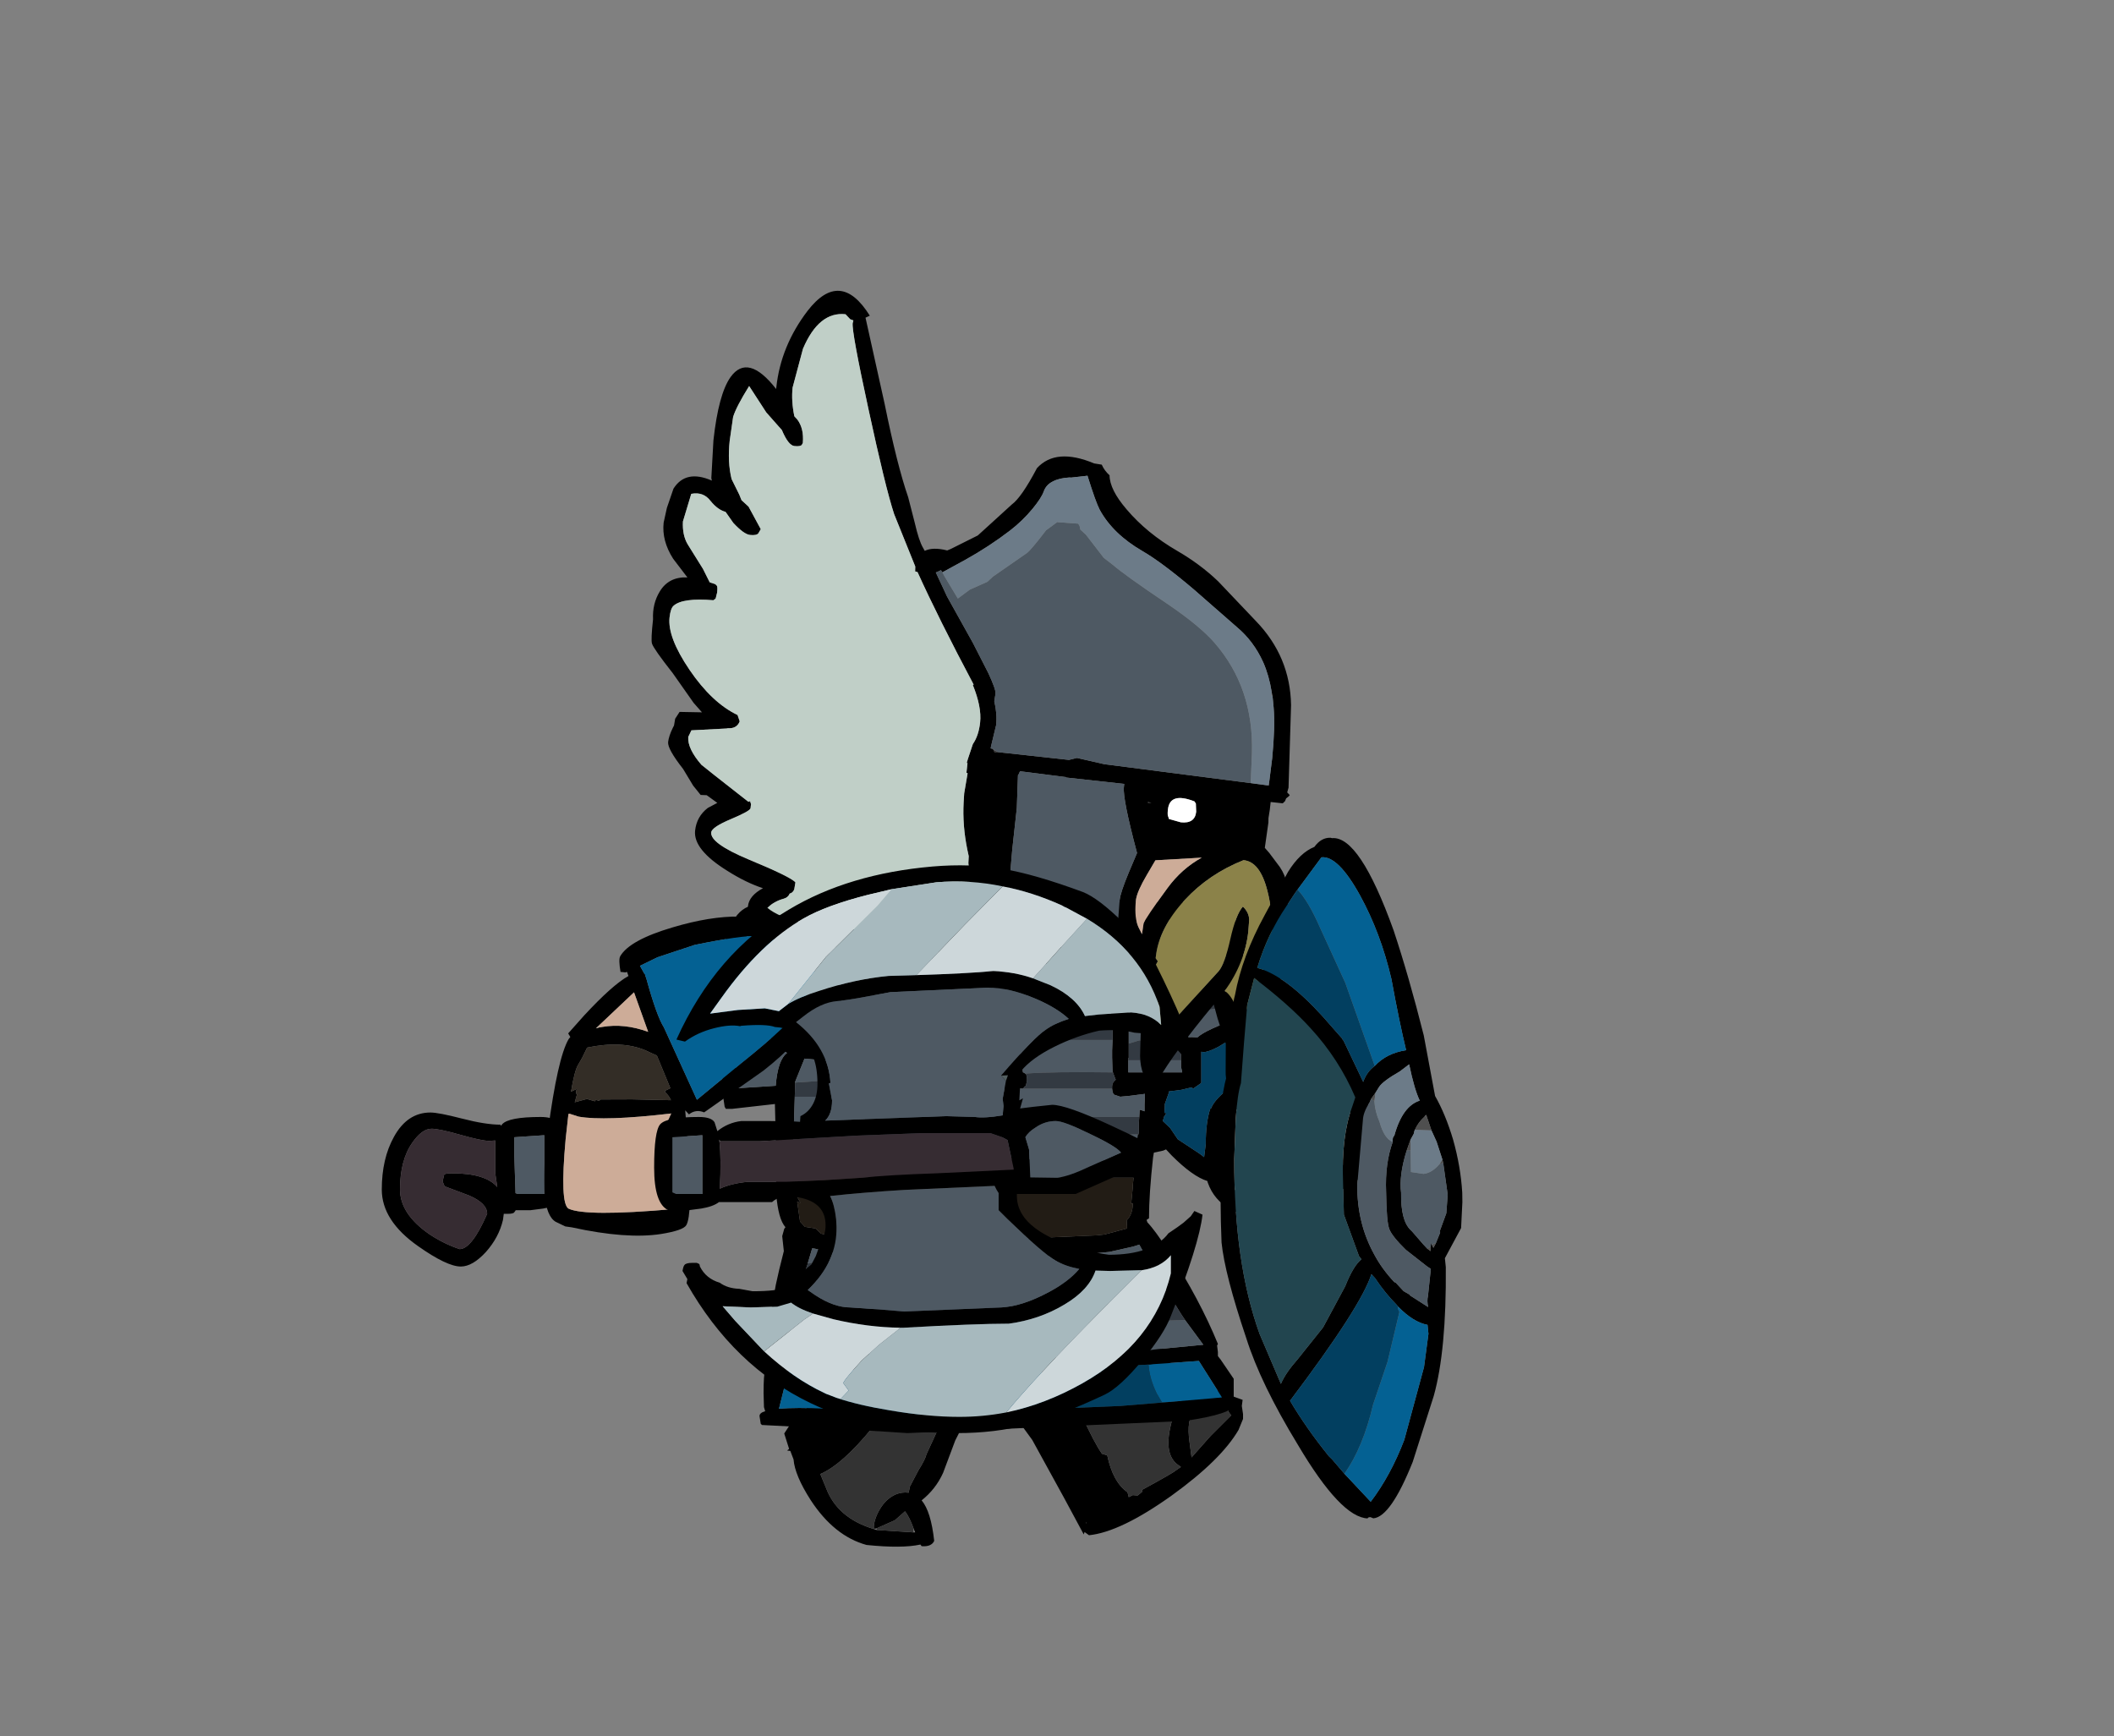 <?xml version="1.0" encoding="UTF-8" standalone="no"?>
<svg xmlns:ffdec="https://www.free-decompiler.com/flash" xmlns:xlink="http://www.w3.org/1999/xlink" ffdec:objectType="frame" height="214.2px" width="260.8px" xmlns="http://www.w3.org/2000/svg">
  <rect width="100%" height="100%" fill="#808080" stroke="none"/>
  <g transform="matrix(1.0, 0.0, 0.0, 1.0, 124.4, 188.6)">
    <use ffdec:characterId="8" height="35.1" transform="matrix(1.0, 0.0, 0.0, 1.0, -27.65, -32.9)" width="56.6" xlink:href="#shape0"/>
    <use ffdec:characterId="9" height="66.5" transform="matrix(1.0, 0.0, 0.0, 1.0, -35.65, -78.3)" width="80.5" xlink:href="#shape1"/>
    <use ffdec:characterId="10" height="93.1" transform="matrix(0.994, 0.109, -0.109, 0.994, -39.27, -154.751)" width="82.3" xlink:href="#shape2"/>
    <use ffdec:characterId="11" height="84.15" transform="matrix(0.999, -0.013, 0.013, 0.999, 25.502, -85.111)" width="29.95" xlink:href="#shape3"/>
    <use ffdec:characterId="12" height="46.8" transform="matrix(0.866, 0.5, -0.5, 0.866, -41.355, -83.54)" width="25.3" xlink:href="#shape4"/>
    <use ffdec:characterId="13" height="101.25" transform="matrix(0.0, 1.0, -1.0, 0.0, 23.95, -81.85)" width="70.05" xlink:href="#shape5"/>
  </g>
  <defs>
    <g id="shape0" transform="matrix(1.0, 0.0, 0.0, 1.0, 28.6, 31.6)">
      <path d="M8.0 -28.7 L8.55 -28.95 10.05 -28.8 Q13.5 -26.8 16.4 -23.15 L19.55 -18.4 21.35 -17.0 Q21.85 -16.7 24.35 -15.9 L27.95 -14.6 27.85 -13.85 28.0 -12.85 28.0 -12.25 27.45 -10.9 Q25.3 -7.2 19.2 -2.8 12.9 1.7 9.0 2.1 L8.45 1.7 8.35 2.0 5.9 -2.55 2.0 -9.65 Q-0.2 -12.6 -1.55 -14.95 -2.75 -17.15 -3.1 -18.75 L-3.15 -18.7 Q-3.6 -17.15 -7.5 -9.6 L-9.0 -5.6 Q-9.9 -3.6 -11.65 -2.2 -10.5 -0.85 -10.1 2.8 -10.45 3.55 -11.65 3.45 L-11.8 3.25 Q-14.1 3.75 -18.45 3.3 -22.45 2.2 -25.35 -2.25 -27.3 -5.3 -27.45 -7.25 L-27.85 -8.3 -28.25 -8.35 -28.0 -8.55 -28.6 -10.45 -27.85 -11.6 -27.35 -11.9 -24.75 -14.7 Q-22.05 -17.0 -21.25 -20.0 L-20.5 -20.85 Q-19.0 -24.95 -17.0 -27.5 -12.65 -32.85 -6.55 -31.2 -4.45 -30.65 -2.55 -28.5 L-3.3 -28.2 -3.4 -28.15 Q-2.85 -26.8 -2.7 -24.65 L-2.65 -24.25 Q-1.8 -25.55 1.55 -27.35 5.4 -29.55 8.0 -28.7 M-13.85 -16.4 L-13.9 -16.5 -13.9 -16.45 Q-14.25 -15.4 -17.7 -11.2 -21.45 -6.6 -24.15 -5.45 L-23.45 -3.75 Q-22.05 0.0 -17.5 1.35 L-17.2 1.45 -12.65 1.75 -12.45 1.75 -12.65 1.25 Q-13.15 -0.15 -13.7 -0.85 L-14.95 0.25 -17.2 1.25 -17.45 1.3 Q-17.65 1.25 -17.45 0.4 -17.1 -0.9 -16.2 -1.95 -14.9 -3.35 -13.25 -3.15 L-13.1 -3.9 -12.05 -5.9 Q-11.2 -7.25 -11.05 -7.9 L-9.85 -10.5 Q-8.9 -12.4 -8.75 -13.05 L-7.75 -15.2 -11.15 -15.55 Q-13.25 -16.1 -13.75 -16.4 L-13.85 -16.4 M20.25 -6.4 Q18.4 -7.45 18.9 -10.55 19.25 -12.65 20.1 -14.15 L20.55 -14.85 Q20.45 -14.95 20.3 -15.0 L19.65 -15.4 19.85 -16.15 Q18.65 -17.15 17.8 -16.95 L15.8 -19.7 12.8 -23.1 11.0 -22.45 8.95 -20.9 8.75 -20.55 Q8.3 -20.3 8.0 -20.05 L7.5 -20.0 Q6.55 -19.9 6.15 -19.2 L5.8 -18.25 5.8 -18.1 5.85 -17.8 6.1 -17.55 Q6.5 -16.2 8.0 -12.9 9.7 -9.2 10.6 -7.95 L11.25 -7.75 Q11.95 -4.45 13.75 -3.2 L13.9 -2.6 14.4 -2.85 15.0 -2.8 15.55 -3.25 15.55 -3.5 Q19.4 -5.6 19.65 -5.85 L20.3 -6.3 20.35 -6.3 20.25 -6.4 M26.1 -13.5 L26.1 -13.55 24.65 -13.7 22.5 -14.1 22.3 -13.75 Q21.35 -12.1 21.35 -11.75 21.2 -10.8 21.4 -9.4 L21.65 -7.5 24.0 -10.15 26.55 -12.7 Q26.15 -13.1 26.1 -13.5 M8.7 0.6 L8.65 0.45 8.65 0.65 8.7 0.6" fill="#000000" fill-rule="evenodd" stroke="none"/>
      <path d="M-13.85 -16.4 L-13.75 -16.4 Q-13.25 -16.1 -11.15 -15.55 L-7.75 -15.2 -8.75 -13.05 Q-8.9 -12.4 -9.85 -10.5 L-11.05 -7.9 Q-11.2 -7.25 -12.05 -5.9 L-13.1 -3.9 -13.25 -3.15 Q-14.9 -3.35 -16.2 -1.95 -17.1 -0.9 -17.45 0.4 -17.65 1.25 -17.45 1.3 L-17.5 1.35 Q-22.05 0.0 -23.45 -3.75 L-24.15 -5.45 Q-21.45 -6.6 -17.7 -11.2 -14.25 -15.4 -13.9 -16.45 L-13.85 -16.4 M-17.2 1.25 L-14.95 0.25 -13.7 -0.85 Q-13.15 -0.15 -12.65 1.25 L-12.65 1.75 -17.2 1.45 -17.2 1.25 M20.3 -6.3 L19.65 -5.85 Q19.4 -5.6 15.55 -3.5 L15.55 -3.25 15.0 -2.8 14.4 -2.85 13.9 -2.6 13.75 -3.2 Q11.95 -4.45 11.25 -7.75 L10.6 -7.95 Q9.7 -9.2 8.0 -12.9 6.5 -16.2 6.1 -17.55 L5.85 -17.8 5.8 -18.1 5.8 -18.25 6.15 -19.2 Q6.55 -19.9 7.5 -20.0 L8.0 -20.05 Q8.3 -20.3 8.75 -20.55 L8.95 -20.9 11.0 -22.45 12.8 -23.1 15.8 -19.7 17.8 -16.95 Q18.65 -17.15 19.85 -16.15 L19.65 -15.4 20.3 -15.0 Q20.45 -14.95 20.55 -14.85 L20.1 -14.15 Q19.25 -12.65 18.9 -10.55 18.4 -7.45 20.25 -6.4 L20.3 -6.3 M26.1 -13.5 Q26.15 -13.1 26.55 -12.7 L24.0 -10.15 21.65 -7.5 21.4 -9.4 Q21.2 -10.8 21.35 -11.75 21.35 -12.1 22.3 -13.75 L22.5 -14.1 24.65 -13.7 26.1 -13.55 26.1 -13.5" fill="#333333" fill-rule="evenodd" stroke="none"/>
    </g>
    <g id="shape1" transform="matrix(1.0, 0.0, 0.0, 1.0, 29.55, 23.5)">
      <path d="M-3.05 -20.95 L-3.05 -21.1 -3.0 -21.1 -3.05 -20.95" fill="#5b6171" fill-rule="evenodd" stroke="none"/>
      <path d="M18.85 -22.5 L31.05 -22.5 31.2 -22.95 Q31.9 -22.9 32.45 -22.5 L33.0 -22.5 33.25 -22.35 Q33.45 -22.25 33.45 -21.5 L33.45 -21.4 Q34.65 -19.5 35.15 -15.3 37.8 -12.9 42.3 -9.65 44.55 -7.7 45.6 -5.55 47.9 -4.05 49.4 -0.6 50.95 2.8 50.95 6.15 50.95 10.0 50.5 10.65 49.6 11.9 43.45 15.0 L42.7 14.75 Q41.25 16.5 38.95 16.5 32.25 16.5 30.7 12.1 L30.65 11.9 Q28.85 11.35 26.25 8.75 L25.55 8.0 25.2 8.15 24.05 8.4 23.95 9.0 Q23.45 13.5 23.45 16.5 L23.15 16.7 23.25 17.0 Q24.25 18.05 25.85 20.55 29.7 26.5 31.95 32.0 L31.85 32.2 31.95 33.0 31.95 33.5 32.3 33.95 33.9 36.3 33.9 39.05 33.9 39.5 Q33.9 40.6 27.9 41.5 L-6.35 43.0 -12.6 42.6 -24.3 42.0 -24.45 41.85 -24.6 40.9 Q-24.6 40.5 -23.9 40.3 L-24.05 39.8 -24.1 38.05 Q-24.1 35.8 -23.9 35.15 -23.75 34.55 -23.4 34.25 L-23.45 34.0 -23.8 34.0 -23.95 33.75 -24.1 32.75 -23.4 29.35 -22.6 24.75 -22.15 22.75 -21.6 20.55 -21.8 18.7 -21.55 17.8 -21.4 17.6 Q-22.3 16.6 -22.55 13.4 L-22.55 8.65 -22.7 2.4 -28.0 3.0 -28.05 3.0 -28.75 3.0 -28.9 2.75 -29.05 1.75 -29.0 0.95 -28.9 0.8 -29.4 -2.1 -29.55 -7.45 Q-29.55 -14.25 -29.0 -16.95 -27.7 -23.05 -23.75 -22.0 L-22.8 -22.2 -22.75 -22.25 Q-21.75 -22.8 -18.05 -22.75 L-15.65 -22.95 0.75 -23.0 1.45 -23.5 2.25 -21.95 7.15 -21.9 13.95 -21.5 15.95 -21.35 Q16.0 -22.15 16.25 -22.25 L18.85 -22.5 M32.8 -17.25 L32.75 -17.4 31.95 -19.65 31.65 -20.45 26.15 -20.35 19.7 -19.95 Q20.05 -19.65 19.55 -19.55 L19.8 -18.35 19.25 -18.45 19.55 -17.25 19.7 -16.65 19.8 -16.1 Q20.3 -13.7 20.95 -12.7 L20.95 -11.45 20.95 -9.0 20.95 -5.05 20.95 -3.25 20.9 -3.3 20.9 -3.0 20.9 -1.5 27.55 -1.5 27.4 -2.2 27.4 -3.0 27.4 -5.1 27.4 -5.45 Q27.95 -6.0 29.4 -5.8 29.95 -6.3 31.25 -6.9 L32.95 -7.65 32.95 -9.4 32.95 -11.5 32.95 -15.0 32.95 -16.25 32.9 -16.75 32.8 -17.1 32.8 -17.25 M18.3 -11.9 L18.15 -12.7 18.15 -12.8 18.05 -13.15 17.9 -14.1 Q17.45 -16.7 17.45 -17.95 L17.6 -18.75 3.3 -19.5 4.85 -15.05 5.25 -13.8 5.75 -12.05 5.95 -11.4 7.1 -7.25 7.45 -6.0 7.45 -5.5 7.45 -4.4 7.65 -3.45 7.9 -1.5 7.95 -1.5 8.2 -1.35 Q8.4 -1.25 8.4 -0.5 L8.25 0.2 Q8.05 0.2 7.95 0.5 L5.65 0.45 0.5 1.1 -2.1 2.0 -2.85 1.85 -3.05 1.5 -3.9 1.05 -4.65 0.25 -5.4 -1.0 -5.45 -1.0 -5.8 -1.7 -6.75 -4.2 -12.2 -3.6 -12.6 -3.5 -12.75 -3.55 -14.7 -3.5 -14.8 -3.45 -15.95 -2.7 -15.95 -3.0 -16.8 -3.0 -19.05 -3.2 -20.0 -0.85 -20.2 -0.35 -20.2 -0.25 -20.2 -0.2 -20.25 1.5 -20.35 4.6 -20.45 4.9 -20.6 5.9 -20.4 6.7 -20.45 6.7 -20.45 7.0 -20.55 8.4 -20.45 10.1 Q-20.3 9.85 -19.85 9.75 L-9.1 9.25 Q-9.1 9.05 1.1 9.1 11.7 9.15 21.75 9.45 L22.05 6.2 22.05 6.15 22.15 6.15 22.2 5.8 22.2 5.6 22.2 5.5 22.2 5.25 22.2 4.85 22.2 4.7 22.25 4.0 22.3 3.1 22.9 3.3 22.9 2.5 22.95 1.15 21.0 1.4 19.9 1.5 19.15 1.25 Q18.95 1.1 18.9 0.5 L18.9 0.4 18.9 0.25 Q18.9 -0.25 19.35 -0.6 L19.3 -0.7 19.0 -1.5 18.95 -1.6 18.9 -3.35 18.9 -4.2 18.95 -5.5 18.95 -7.2 18.95 -7.45 18.95 -7.5 18.3 -11.9 M1.8 -18.0 L0.9 -19.3 0.5 -21.0 -2.3 -20.95 -3.0 -21.1 -3.05 -21.1 -3.05 -20.95 -8.75 -20.85 -18.4 -20.5 Q-17.2 -19.25 -16.25 -17.0 L-15.55 -15.0 -15.05 -13.15 -14.55 -10.8 -14.4 -10.15 -14.3 -9.6 -14.25 -9.15 -14.2 -8.85 -14.15 -8.5 -13.85 -5.95 -13.85 -5.85 -13.45 -6.0 -5.55 -6.5 -5.15 -5.6 Q-4.6 -5.15 -4.1 -4.0 L-3.85 -3.65 -3.75 -3.5 -1.95 -0.35 Q-0.5 -1.15 2.4 -1.25 L5.45 -1.45 5.4 -1.6 5.4 -2.4 5.2 -2.4 5.1 -3.7 5.05 -4.4 5.05 -4.5 5.05 -4.75 5.05 -4.85 4.95 -5.95 4.9 -6.5 4.55 -9.45 4.45 -9.75 3.95 -11.0 3.8 -11.5 3.7 -11.75 Q3.55 -13.75 2.65 -15.65 L2.25 -16.45 2.2 -16.75 2.2 -16.85 1.8 -18.0 M29.9 -4.05 L29.9 -0.2 29.55 0.05 28.9 0.5 28.7 0.35 27.45 0.65 25.9 0.85 25.9 1.0 25.4 2.4 25.4 2.6 25.35 3.5 25.4 3.5 25.55 3.5 25.5 3.75 25.35 3.85 25.15 4.5 26.05 5.35 27.0 6.75 29.65 8.5 30.25 8.95 30.45 7.35 Q30.45 4.7 31.0 3.0 L31.1 2.95 Q31.5 1.95 32.9 0.8 34.5 -0.45 35.9 -1.0 L36.25 -0.85 36.5 -1.25 37.0 -2.1 Q38.7 -2.25 40.3 -1.6 41.8 -1.3 43.0 -0.45 43.1 -1.2 44.0 -2.0 L44.4 -2.3 Q44.0 -5.45 38.95 -9.55 36.65 -11.4 35.35 -12.7 L35.45 -5.95 34.4 -5.95 33.95 -5.85 32.9 -5.2 32.0 -4.65 Q30.75 -4.0 30.15 -4.0 L29.9 -4.05 M46.85 0.35 L46.75 0.2 46.45 0.5 46.15 0.45 45.45 2.3 44.85 2.45 44.95 4.4 Q44.95 8.6 44.45 10.8 L43.95 12.5 45.7 11.3 Q48.95 9.15 48.95 6.5 48.95 4.45 46.85 0.35 M41.45 1.3 L40.85 0.9 39.75 0.25 36.65 0.55 35.1 2.3 32.75 4.55 Q32.45 5.75 32.45 7.5 32.45 9.65 32.7 10.85 L32.95 11.0 32.85 11.25 32.95 11.55 Q34.2 14.25 38.6 14.25 41.4 14.25 42.45 9.5 L42.95 4.75 42.25 2.8 41.45 1.3 M-19.9 11.7 L-20.1 12.9 -19.85 14.05 -19.55 14.6 -19.95 14.45 -19.6 16.9 -19.0 17.55 -17.7 17.75 -17.0 18.4 -14.45 18.85 -0.4 19.25 9.0 18.95 17.05 18.6 17.95 18.5 20.75 17.75 20.7 16.8 20.7 16.75 Q21.45 16.0 21.45 14.65 L21.25 14.7 21.45 12.65 21.45 12.4 21.55 11.5 -19.9 11.5 -20.3 11.5 -20.3 11.7 -19.9 11.7 M26.6 27.0 L25.1 24.65 24.4 23.45 23.25 21.55 22.25 19.75 21.45 20.0 18.55 20.65 13.95 21.1 -0.3 21.5 -11.05 21.1 -14.6 20.9 -15.75 20.75 -17.75 20.25 -18.1 20.2 -18.65 22.05 -18.65 22.1 -19.3 24.05 -20.55 27.55 -20.6 27.8 -20.65 28.1 -20.65 28.15 -20.65 28.45 -20.7 28.65 -20.85 30.0 -20.95 30.9 -21.4 32.65 -21.45 33.05 -21.4 33.05 -16.05 33.1 -12.9 33.15 3.35 33.75 Q13.75 33.75 18.3 33.4 L19.7 33.25 19.85 33.2 20.05 33.2 24.45 32.65 30.15 32.1 27.9 29.05 27.4 28.3 26.6 27.0 M26.05 39.15 L31.35 38.7 31.85 38.65 31.95 38.65 32.45 38.6 30.9 36.15 29.6 34.1 23.95 34.5 23.6 34.55 23.4 34.55 22.35 34.6 3.45 36.0 -7.0 36.05 Q-10.35 35.95 -11.05 35.3 -11.2 35.15 -16.1 35.25 L-16.4 35.25 -21.1 35.4 -21.6 37.6 -22.2 40.0 Q-20.15 39.8 -16.25 40.0 L-15.6 40.0 -6.45 40.75 19.95 39.65 26.05 39.15 M-23.95 -20.15 Q-27.0 -18.15 -27.45 -15.55 -27.75 -13.75 -27.55 -9.7 -27.9 -7.25 -27.65 -3.85 L-27.25 0.45 -22.6 0.15 Q-22.35 -3.05 -21.2 -3.9 -23.25 -5.05 -23.95 -7.5 -24.35 -8.9 -24.25 -10.6 L-24.05 -12.1 -23.8 -16.8 Q-23.35 -18.9 -22.1 -19.5 L-23.95 -20.15" fill="#000000" fill-rule="evenodd" stroke="none"/>
      <path d="M46.45 0.5 L46.85 0.35 Q48.95 4.45 48.95 6.5 48.95 9.15 45.7 11.3 L43.95 12.5 44.45 10.8 Q44.95 8.6 44.95 4.4 L44.85 2.45 45.45 2.3 46.15 0.45 46.45 0.5 M41.45 1.3 L42.25 2.8 42.95 4.75 42.45 9.5 Q41.4 14.25 38.6 14.25 34.2 14.25 32.95 11.55 L32.85 11.25 32.95 11.0 32.7 10.85 Q32.45 9.65 32.45 7.5 32.45 5.75 32.75 4.55 L35.1 2.3 36.65 0.55 39.75 0.25 40.85 0.9 41.45 1.3" fill="#cdac98" fill-rule="evenodd" stroke="none"/>
      <path d="M-19.9 11.5 L-19.9 11.7 -20.3 11.7 -20.3 11.5 -19.9 11.5" fill="#11100f" fill-rule="evenodd" stroke="none"/>
      <path d="M23.4 34.55 L23.6 34.55 23.95 34.5 29.6 34.1 30.9 36.15 32.45 38.6 31.95 38.65 31.85 38.65 31.35 38.7 26.05 39.15 25.05 39.2 24.4 38.1 Q23.5 36.25 23.4 34.55 M-16.25 40.0 Q-20.15 39.8 -22.2 40.0 L-21.6 37.6 -21.1 35.4 -16.4 35.25 -16.1 35.25 -16.1 37.0 Q-16.1 38.75 -16.25 40.0" fill="#046193" fill-rule="evenodd" stroke="none"/>
      <path d="M29.9 -4.05 L30.15 -4.0 Q30.75 -4.0 32.0 -4.65 L32.9 -5.2 33.95 -5.85 34.4 -5.95 35.45 -5.95 35.35 -12.7 Q36.65 -11.4 38.95 -9.55 44.0 -5.45 44.4 -2.3 L44.0 -2.0 Q43.1 -1.2 43.0 -0.45 41.8 -1.3 40.3 -1.6 38.7 -2.25 37.0 -2.1 L36.5 -1.25 36.25 -0.85 35.9 -1.0 Q34.5 -0.45 32.9 0.8 31.5 1.95 31.1 2.95 L31.0 3.0 Q30.45 4.7 30.45 7.35 L30.25 8.95 29.65 8.5 27.0 6.75 26.05 5.35 25.15 4.5 25.35 3.85 25.5 3.75 25.55 3.5 25.4 3.5 25.35 3.5 25.4 2.6 25.4 2.4 25.9 1.0 25.9 0.85 27.45 0.65 28.7 0.35 28.9 0.5 29.55 0.05 29.9 -0.2 29.9 -4.05 M23.4 34.55 Q23.5 36.25 24.4 38.1 L25.05 39.2 26.05 39.15 19.95 39.65 -6.45 40.75 -15.6 40.0 -16.25 40.0 Q-16.1 38.75 -16.1 37.0 L-16.1 35.25 Q-11.2 35.15 -11.05 35.3 -10.35 35.95 -7.0 36.05 L3.45 36.0 22.35 34.6 23.4 34.55" fill="#023f60" fill-rule="evenodd" stroke="none"/>
      <path d="M-21.4 33.05 L-21.45 33.05 -21.4 32.65 -21.4 33.05" fill="#942403" fill-rule="evenodd" stroke="none"/>
      <path d="M19.55 -17.25 L19.25 -18.45 19.8 -18.35 19.55 -19.55 Q20.05 -19.65 19.7 -19.95 L26.15 -20.35 31.65 -20.45 31.95 -19.65 32.75 -17.4 32.8 -17.25 32.7 -17.45 23.15 -18.25 Q20.85 -18.1 19.55 -17.25 M32.95 -15.0 L32.95 -11.5 20.95 -11.45 20.95 -12.7 Q20.3 -13.7 19.8 -16.1 21.35 -15.4 23.6 -15.75 27.0 -16.3 29.9 -15.0 L32.95 -15.0 M32.95 -9.4 L32.95 -7.65 31.25 -6.9 Q29.95 -6.3 29.4 -5.8 27.95 -6.0 27.4 -5.45 L27.4 -5.1 27.35 -5.1 22.25 -5.45 20.95 -5.05 20.95 -9.0 28.9 -9.0 31.7 -9.35 32.95 -9.4 M27.4 -3.0 L27.4 -2.2 27.55 -1.5 20.9 -1.5 20.9 -3.0 27.4 -3.0 M18.3 -11.9 L18.95 -7.5 Q9.95 -7.6 7.2 -7.25 L7.1 -7.25 5.95 -11.4 5.75 -12.05 5.95 -11.4 8.4 -11.0 Q14.65 -11.0 18.3 -11.9 M18.95 -5.5 L18.9 -4.2 18.9 -3.35 18.95 -1.6 19.0 -1.5 18.95 -1.5 Q11.45 -1.6 8.2 -1.35 L7.95 -1.5 7.9 -1.5 7.65 -3.45 7.45 -4.4 7.45 -5.5 18.95 -5.5 M18.9 0.5 Q18.95 1.1 19.15 1.25 L19.9 1.5 21.0 1.4 22.95 1.15 22.9 2.5 22.9 3.3 22.3 3.1 22.25 4.0 -11.6 4.0 -11.6 4.25 -20.35 4.9 -20.45 4.9 -20.35 4.6 -20.25 1.5 -13.1 1.5 -7.3 1.15 -3.9 1.05 -3.05 1.5 -2.85 1.85 -2.1 2.0 0.5 1.1 5.65 0.45 5.7 0.5 7.95 0.5 18.9 0.5 M22.05 6.15 L22.05 6.2 21.75 9.45 Q11.7 9.15 1.1 9.1 -9.1 9.05 -9.1 9.25 L-19.85 9.75 Q-20.3 9.85 -20.45 10.1 L-20.55 8.4 -20.45 7.0 -12.6 7.0 Q-1.1 6.6 21.8 6.15 L22.05 6.15 M-20.2 -0.2 L-20.2 -0.25 -20.2 -0.35 -20.0 -0.85 -19.05 -3.2 -16.8 -3.0 -15.95 -3.0 -15.95 -2.7 -14.8 -3.45 -14.7 -3.5 -12.75 -3.55 -12.6 -3.5 -12.2 -3.6 -6.75 -4.2 -5.8 -1.7 -5.45 -1.0 -12.6 -0.75 -20.1 -0.25 -20.2 -0.2 M5.25 -13.8 L4.85 -15.05 3.3 -19.5 17.6 -18.75 17.45 -17.95 Q17.45 -16.7 17.9 -14.1 L16.45 -14.0 9.45 -13.75 6.65 -13.8 5.25 -13.8 M-3.0 -21.1 L-2.3 -20.95 0.5 -21.0 0.9 -19.3 1.8 -18.0 Q-10.1 -18.0 -10.1 -17.75 -14.7 -17.75 -16.25 -17.0 -17.2 -19.25 -18.4 -20.5 L-8.75 -20.85 -3.05 -20.95 -3.0 -21.1 M2.65 -15.65 Q3.55 -13.75 3.7 -11.75 L3.8 -11.5 3.7 -11.5 Q-6.6 -11.5 -6.6 -11.25 L-14.55 -10.8 -15.05 -13.15 -15.55 -15.0 -12.6 -15.0 -3.8 -15.45 2.65 -15.65 M4.55 -9.45 L4.9 -6.5 4.95 -5.95 4.9 -6.45 -3.5 -6.0 -5.15 -5.6 -5.55 -6.5 -13.45 -6.0 -13.85 -5.85 -13.85 -5.95 -14.15 -8.5 -10.6 -8.5 4.55 -9.45 M5.05 -4.4 L5.1 -3.7 5.2 -2.4 5.4 -2.4 5.4 -1.6 5.45 -1.45 2.4 -1.25 Q-0.5 -1.15 -1.95 -0.35 L-3.75 -3.5 -2.1 -3.5 5.05 -4.4 M24.4 23.45 L25.1 24.65 26.6 27.0 15.65 27.05 13.4 27.25 -17.35 27.85 -20.65 28.1 -20.6 27.8 -20.55 27.55 -19.3 24.05 2.4 25.0 Q14.05 25.0 16.7 24.05 L24.4 23.45 M27.9 29.05 L30.15 32.1 24.45 32.65 20.05 33.2 19.85 33.2 19.7 33.25 18.3 33.4 Q13.75 33.75 3.35 33.75 L-12.9 33.15 -16.05 33.1 -21.4 33.05 -21.4 32.65 -20.95 30.9 -20.85 30.0 -20.9 30.5 -18.1 30.5 27.9 29.05 M-18.65 22.05 L-18.1 20.2 -17.75 20.25 -15.75 20.75 -14.6 20.9 -11.05 21.1 -0.3 21.5 13.95 21.1 18.55 20.65 21.45 20.0 22.25 19.75 23.25 21.55 11.45 22.15 2.05 22.75 -12.1 22.0 Q-16.5 21.75 -18.65 22.05 M-23.95 -20.15 L-22.1 -19.5 Q-23.35 -18.9 -23.8 -16.8 L-24.05 -12.1 -24.25 -10.6 Q-24.35 -8.9 -23.95 -7.5 -23.25 -5.05 -21.2 -3.9 -22.35 -3.05 -22.6 0.15 L-27.25 0.45 -27.65 -3.85 Q-27.9 -7.25 -27.55 -9.7 -27.75 -13.75 -27.45 -15.55 -27.0 -18.15 -23.95 -20.15" fill="#4e5963" fill-rule="evenodd" stroke="none"/>
      <path d="M19.55 -17.25 Q20.85 -18.1 23.15 -18.25 L32.7 -17.45 32.8 -17.25 32.8 -17.1 32.9 -16.75 32.95 -16.25 32.95 -15.0 29.9 -15.0 Q27.0 -16.3 23.6 -15.75 21.35 -15.4 19.8 -16.1 L19.7 -16.65 19.55 -17.25 M32.95 -11.5 L32.95 -9.4 31.7 -9.35 28.9 -9.0 20.95 -9.0 20.95 -11.45 32.95 -11.5 M27.4 -5.1 L27.4 -3.0 20.9 -3.0 20.9 -3.3 20.95 -3.25 20.95 -5.05 22.25 -5.45 27.35 -5.1 27.4 -5.1 M17.9 -14.1 L18.05 -13.15 18.15 -12.8 18.15 -12.7 18.3 -11.9 Q14.65 -11.0 8.4 -11.0 L5.95 -11.4 5.75 -12.05 5.25 -13.8 6.65 -13.8 9.45 -13.75 16.45 -14.0 17.9 -14.1 M18.95 -7.5 L18.95 -7.45 18.95 -7.2 18.95 -5.5 7.45 -5.5 7.45 -6.0 7.1 -7.25 7.2 -7.25 Q9.95 -7.6 18.95 -7.5 M19.0 -1.5 L19.3 -0.7 19.35 -0.6 Q18.9 -0.25 18.9 0.25 L18.9 0.4 18.9 0.5 7.95 0.5 5.7 0.5 5.65 0.45 7.95 0.5 Q8.05 0.2 8.25 0.2 L8.4 -0.5 Q8.4 -1.25 8.2 -1.35 11.45 -1.6 18.95 -1.5 L19.0 -1.5 M22.25 4.0 L22.2 4.7 22.2 4.85 22.2 5.25 22.2 5.5 22.2 5.6 22.2 5.8 22.15 6.15 22.05 6.15 21.8 6.15 Q-1.1 6.6 -12.6 7.0 L-20.45 7.0 -20.45 6.7 -20.4 6.7 -20.6 5.9 -20.45 4.9 -20.35 4.9 -11.6 4.25 -11.6 4.0 22.25 4.0 M-20.25 1.5 L-20.2 -0.2 -20.1 -0.25 -12.6 -0.75 -5.45 -1.0 -5.4 -1.0 -4.65 0.25 -3.9 1.05 -7.3 1.15 -13.1 1.5 -20.25 1.5 M1.8 -18.0 L2.2 -16.85 2.2 -16.75 2.25 -16.45 2.65 -15.65 -3.8 -15.45 -12.6 -15.0 -15.55 -15.0 -16.25 -17.0 Q-14.7 -17.75 -10.1 -17.75 -10.1 -18.0 1.8 -18.0 M3.8 -11.5 L3.95 -11.0 4.45 -9.75 4.55 -9.45 -10.6 -8.5 -14.15 -8.5 -14.2 -8.85 -14.25 -9.15 -14.3 -9.6 -14.4 -10.15 -14.55 -10.8 -6.6 -11.25 Q-6.6 -11.5 3.7 -11.5 L3.8 -11.5 M4.95 -5.95 L5.05 -4.85 5.05 -4.75 5.05 -4.5 5.05 -4.4 -2.1 -3.5 -3.75 -3.5 -3.85 -3.65 -4.1 -4.0 Q-4.6 -5.15 -5.15 -5.6 L-3.5 -6.0 4.9 -6.45 4.95 -5.95 M24.4 23.45 L16.7 24.05 Q14.05 25.0 2.4 25.0 L-19.3 24.05 -18.65 22.1 -18.65 22.05 Q-16.5 21.75 -12.1 22.0 L2.05 22.75 11.45 22.15 23.25 21.55 24.4 23.45 M-20.65 28.1 L-17.35 27.85 13.4 27.25 15.65 27.05 26.6 27.0 27.4 28.3 27.9 29.05 -18.1 30.5 -20.9 30.5 -20.85 30.0 -20.7 28.65 -20.65 28.45 -20.65 28.15 -20.65 28.1" fill="#333a42" fill-rule="evenodd" stroke="none"/>
      <path d="M-19.9 11.5 L21.55 11.5 21.45 12.4 21.45 12.65 21.25 14.7 21.45 14.65 Q21.45 16.0 20.7 16.75 L20.7 16.8 20.75 17.75 17.95 18.5 17.05 18.6 9.0 18.95 -0.4 19.25 -14.45 18.85 -17.0 18.4 -17.7 17.75 -19.0 17.55 -19.6 16.9 -19.95 14.45 -19.55 14.6 -19.85 14.05 -20.1 12.9 -19.9 11.7 -19.9 11.5" fill="#221c15" fill-rule="evenodd" stroke="none"/>
    </g>
    <g id="shape2" transform="matrix(1.0, 0.0, 0.0, 1.0, 47.6, 55.15)">
      <path d="M5.45 -37.35 Q5.85 -36.65 6.55 -36.15 6.75 -34.4 9.1 -32.2 11.9 -29.55 15.85 -27.8 18.9 -26.45 21.3 -24.6 L26.45 -20.25 Q31.15 -16.35 31.9 -10.4 L32.7 -0.25 32.6 0.35 32.95 0.65 32.85 0.8 32.55 1.1 32.45 1.45 32.2 1.75 30.7 1.75 30.7 2.7 30.65 3.75 30.7 4.3 30.6 7.45 31.2 8.0 32.7 9.6 Q33.5 10.55 33.7 11.45 L34.45 15.3 34.7 18.5 Q34.7 22.7 33.5 26.85 31.85 32.6 31.2 37.25 30.85 37.7 30.2 37.95 28.95 37.2 28.8 35.35 L28.45 32.0 27.1 29.0 26.45 27.35 Q22.2 33.8 20.7 37.25 20.35 37.7 19.7 37.95 18.2 36.8 18.05 34.0 L17.7 29.75 Q17.0 27.6 16.8 24.55 L10.75 25.0 5.6 24.6 5.35 24.65 Q-0.8 24.3 -1.85 22.5 L-2.15 21.75 -2.35 21.75 -2.75 21.75 -3.05 22.5 Q-3.8 23.75 -5.45 24.45 L-21.75 25.5 Q-27.95 25.35 -30.5 23.8 -32.0 22.9 -32.0 21.55 -32.0 20.25 -30.4 19.15 -32.55 18.7 -35.0 17.5 -39.5 15.35 -39.5 13.0 -39.5 11.25 -38.25 10.05 L-37.15 9.3 -38.55 8.5 -39.3 8.55 -40.35 7.5 -41.8 5.6 Q-44.0 3.35 -44.0 2.5 -44.0 1.75 -43.6 0.65 L-43.5 0.4 -43.45 -0.45 -43.0 -1.35 -40.25 -1.6 -41.4 -2.65 -44.35 -6.0 Q-47.0 -8.7 -47.3 -9.35 -47.5 -9.8 -47.5 -12.35 -47.8 -14.25 -47.05 -15.85 -46.15 -17.8 -43.85 -17.95 L-45.85 -20.05 Q-47.5 -22.1 -47.5 -24.35 L-47.3 -26.2 -46.75 -28.65 Q-45.5 -31.2 -42.15 -30.15 L-42.25 -30.45 -42.5 -35.1 Q-42.5 -40.85 -41.25 -43.1 -39.45 -46.3 -35.5 -42.25 L-35.5 -42.5 Q-35.5 -47.6 -32.7 -52.25 -29.25 -57.9 -25.0 -52.5 L-25.5 -52.2 -22.0 -41.9 Q-19.65 -34.55 -17.85 -30.75 L-16.7 -27.7 Q-15.95 -25.55 -15.35 -24.75 L-15.1 -24.4 Q-14.15 -25.0 -12.35 -24.75 L-11.9 -25.0 -8.8 -27.0 -6.9 -29.15 -5.05 -31.25 Q-3.95 -32.25 -2.45 -36.05 -0.4 -38.85 4.5 -37.4 L5.45 -37.35 M29.35 -11.75 Q28.8 -13.75 27.9 -15.3 26.45 -17.75 24.2 -19.25 L18.4 -23.3 Q14.1 -26.2 11.6 -27.3 7.75 -29.0 5.8 -31.8 5.2 -32.7 3.85 -35.8 L1.85 -35.35 1.7 -35.35 Q0.45 -35.15 -0.3 -34.65 -1.1 -34.15 -1.3 -33.3 -1.5 -32.45 -2.45 -31.0 -3.5 -29.4 -4.9 -28.05 -7.25 -25.8 -10.0 -23.85 -10.7 -23.35 -12.65 -22.0 L-12.85 -22.25 -13.25 -22.0 -13.45 -21.9 -11.75 -19.1 -7.95 -13.75 -5.65 -10.25 Q-4.5 -8.35 -4.5 -7.85 L-4.55 -6.9 Q-4.0 -5.35 -4.0 -4.0 L-4.35 -1.25 -4.35 -1.05 -4.15 -1.05 -3.95 -0.9 -3.85 -0.65 -3.4 -0.7 5.4 -0.7 6.35 -1.05 9.8 -0.65 28.0 -0.3 28.05 -0.3 30.1 -0.25 30.25 -0.25 30.25 -0.55 30.3 -3.65 Q30.25 -7.5 29.8 -9.85 L29.5 -11.3 29.35 -11.75 M21.7 3.95 L21.55 2.95 21.35 2.7 Q18.2 1.85 18.2 4.05 18.2 4.8 18.35 4.95 L18.45 5.2 19.95 5.45 Q21.7 5.45 21.7 3.95 M28.7 14.95 Q29.5 15.55 29.65 16.45 L29.7 17.95 Q29.7 21.85 27.6 25.55 28.25 25.8 29.05 27.05 L30.1 28.95 31.7 23.7 Q32.7 20.6 32.7 18.45 32.45 15.2 31.5 12.7 30.2 9.2 28.15 9.25 24.1 11.4 21.5 14.9 18.7 18.7 18.7 22.25 L18.7 22.45 19.0 22.8 18.8 23.3 19.45 27.3 20.2 31.95 26.6 23.2 Q27.25 22.25 27.6 19.1 27.95 16.0 28.7 14.95 M15.65 3.4 L15.65 3.5 16.1 3.45 15.65 3.4 M12.5 1.5 L5.3 1.5 5.3 1.45 -0.45 1.35 -0.6 1.8 -0.65 1.85 -0.35 5.9 -0.35 11.1 -0.2 17.2 Q0.15 19.7 1.1 21.25 L1.25 21.15 1.5 21.1 1.5 21.25 1.65 21.3 1.8 21.5 2.75 21.5 Q3.45 22.0 4.75 22.0 L5.05 22.15 10.65 22.75 15.5 22.25 15.5 22.2 13.6 18.75 13.5 15.8 Q13.5 14.85 14.25 12.3 L15.0 9.8 Q12.5 3.35 12.5 1.9 L12.5 1.5 M16.5 12.35 Q15.55 14.45 15.5 15.5 L15.5 15.65 15.5 15.9 Q15.55 17.8 16.15 18.85 L16.7 19.7 16.75 18.35 Q16.95 17.6 19.2 13.7 20.7 11.1 23.0 9.5 L17.35 10.45 16.5 12.35 M-7.3 -8.65 Q-12.5 -16.3 -15.7 -21.7 L-16.0 -21.75 -16.05 -22.35 -19.35 -28.5 Q-20.8 -31.7 -23.9 -41.0 -27.0 -50.25 -27.0 -51.35 L-26.95 -51.7 -27.35 -51.8 -28.0 -52.35 Q-31.3 -52.35 -32.75 -47.55 L-33.5 -42.65 Q-33.5 -41.0 -32.9 -39.15 L-32.5 -38.8 Q-31.55 -37.8 -31.5 -36.0 L-31.6 -35.75 Q-31.75 -35.5 -32.5 -35.5 -33.25 -35.5 -34.25 -37.3 L-34.75 -37.75 -36.4 -39.25 -38.85 -42.25 Q-40.15 -39.55 -40.4 -38.25 L-40.5 -35.3 Q-40.5 -32.65 -39.75 -30.6 L-38.6 -28.8 -38.25 -28.15 -37.3 -27.45 -35.5 -24.85 -35.75 -24.3 Q-35.95 -24.0 -36.75 -24.0 -37.5 -24.0 -38.95 -25.25 L-40.05 -26.5 Q-41.05 -26.65 -42.05 -27.65 -43.05 -28.7 -44.5 -28.25 L-45.15 -24.75 Q-45.05 -23.05 -44.25 -22.0 L-42.05 -19.2 -41.05 -17.65 -40.35 -17.5 -40.15 -17.35 Q-40.0 -17.25 -40.0 -16.5 L-40.1 -15.75 -40.35 -15.5 Q-44.15 -15.4 -45.15 -14.3 -45.5 -13.95 -45.5 -12.8 -45.5 -10.35 -42.35 -6.65 -39.15 -2.9 -35.85 -1.75 L-35.5 -1.0 Q-35.75 -0.05 -36.85 0.0 L-37.0 0.05 -41.3 0.75 -41.6 1.6 Q-41.55 3.05 -39.6 4.85 L-37.7 6.05 -33.35 8.75 -33.15 8.65 -33.0 9.0 -33.0 9.1 -33.0 9.5 Q-33.0 9.85 -35.25 11.1 -37.5 12.35 -37.5 13.0 -37.5 14.35 -32.6 15.8 -27.1 17.4 -26.5 18.0 L-26.55 18.85 Q-26.65 19.3 -27.05 19.45 -27.2 19.95 -27.7 20.15 -28.85 20.6 -29.6 21.5 -28.15 22.45 -25.1 22.9 L-20.75 23.25 -13.85 22.3 -6.65 21.1 -6.5 21.0 -6.3 21.05 -6.0 21.0 -5.7 21.05 Q-4.85 20.25 -4.6 19.1 L-4.75 18.35 -5.05 17.6 -5.0 16.1 -5.55 13.3 -5.6 12.45 -5.75 12.0 -5.85 11.7 Q-6.8 8.75 -6.95 5.9 L-7.0 4.8 -6.85 2.3 -7.0 2.25 -7.0 1.05 -7.1 1.05 -7.0 0.5 -6.6 -1.35 Q-6.0 -2.45 -6.0 -4.1 -6.0 -6.0 -7.4 -8.6 L-7.3 -8.65" fill="#000000" fill-rule="evenodd" stroke="none"/>
      <path d="M30.1 -0.25 L30.25 -0.55 30.25 -0.25 30.1 -0.25" fill="#5b6171" fill-rule="evenodd" stroke="none"/>
      <path d="M21.7 3.95 Q21.7 5.45 19.95 5.45 L18.45 5.2 18.35 4.95 Q18.2 4.8 18.2 4.05 18.2 1.85 21.35 2.7 L21.55 2.95 21.7 3.95" fill="#ffffff" fill-rule="evenodd" stroke="none"/>
      <path d="M16.5 12.35 L17.35 10.45 23.0 9.5 Q20.7 11.1 19.2 13.7 16.95 17.6 16.75 18.35 L16.7 19.7 16.15 18.85 Q15.55 17.8 15.5 15.9 L15.5 15.65 15.5 15.5 Q15.55 14.45 16.5 12.35" fill="#cdac98" fill-rule="evenodd" stroke="none"/>
      <path d="M-7.4 -8.6 Q-6.0 -6.0 -6.0 -4.1 -6.0 -2.45 -6.6 -1.35 L-7.0 0.5 -7.1 1.05 -7.0 1.05 -7.0 2.25 -6.85 2.3 -7.0 4.8 -6.95 5.9 Q-6.8 8.75 -5.85 11.7 L-5.75 12.0 -5.6 12.45 -5.55 13.3 -5.0 16.1 -5.05 17.6 -4.75 18.35 -4.6 19.1 Q-4.85 20.25 -5.7 21.05 L-6.0 21.0 -6.3 21.05 -6.5 21.0 -6.65 21.1 -13.85 22.3 -20.75 23.25 -25.1 22.9 Q-28.15 22.45 -29.6 21.5 -28.85 20.6 -27.7 20.15 -27.2 19.95 -27.05 19.45 -26.65 19.3 -26.55 18.85 L-26.5 18.0 Q-27.1 17.4 -32.6 15.8 -37.5 14.35 -37.5 13.0 -37.5 12.35 -35.25 11.1 -33.0 9.85 -33.0 9.5 L-33.0 9.1 -33.0 9.0 -33.15 8.65 -33.35 8.75 -37.7 6.05 -39.6 4.85 Q-41.55 3.05 -41.6 1.6 L-41.3 0.75 -37.0 0.05 -36.85 0.0 Q-35.75 -0.05 -35.5 -1.0 L-35.85 -1.75 Q-39.15 -2.9 -42.35 -6.65 -45.5 -10.35 -45.5 -12.8 -45.5 -13.95 -45.15 -14.3 -44.15 -15.4 -40.35 -15.5 L-40.1 -15.75 -40.0 -16.5 Q-40.0 -17.25 -40.15 -17.35 L-40.35 -17.5 -41.05 -17.65 -42.05 -19.2 -44.25 -22.0 Q-45.05 -23.05 -45.15 -24.75 L-44.5 -28.25 Q-43.05 -28.7 -42.05 -27.65 -41.05 -26.65 -40.05 -26.5 L-38.95 -25.25 Q-37.5 -24.0 -36.75 -24.0 -35.95 -24.0 -35.75 -24.3 L-35.5 -24.85 -37.3 -27.45 -38.25 -28.15 -38.6 -28.8 -39.75 -30.6 Q-40.5 -32.65 -40.5 -35.3 L-40.4 -38.25 Q-40.15 -39.55 -38.85 -42.25 L-36.4 -39.25 -34.75 -37.75 -34.25 -37.3 Q-33.25 -35.5 -32.5 -35.5 -31.75 -35.5 -31.6 -35.75 L-31.5 -36.0 Q-31.55 -37.8 -32.5 -38.8 L-32.9 -39.15 Q-33.5 -41.0 -33.5 -42.65 L-32.75 -47.55 Q-31.3 -52.35 -28.0 -52.35 L-27.35 -51.8 -26.95 -51.7 -27.0 -51.35 Q-27.0 -50.25 -23.9 -41.0 -20.8 -31.7 -19.35 -28.5 L-16.05 -22.35 -16.0 -21.75 -15.7 -21.7 Q-12.5 -16.3 -7.3 -8.65 L-7.4 -8.6" fill="#c0cfc7" fill-rule="evenodd" stroke="none"/>
      <path d="M-3.4 -0.7 L-3.85 -0.65 -3.95 -0.9 -3.4 -0.7" fill="#333333" fill-rule="evenodd" stroke="none"/>
      <path d="M28.7 14.95 Q27.95 16.0 27.6 19.1 27.25 22.25 26.6 23.2 L20.2 31.95 19.45 27.3 18.8 23.3 19.0 22.8 18.7 22.45 18.7 22.25 Q18.7 18.7 21.5 14.9 24.1 11.4 28.15 9.25 30.2 9.2 31.5 12.7 32.45 15.2 32.7 18.45 32.7 20.6 31.7 23.7 L30.1 28.95 29.05 27.05 Q28.25 25.8 27.6 25.55 29.7 21.85 29.7 17.95 L29.65 16.45 Q29.5 15.55 28.7 14.95" fill="#8b8249" fill-rule="evenodd" stroke="none"/>
      <path d="M-3.95 -0.9 L-4.15 -1.05 -3.4 -0.7 -3.95 -0.9" fill="#52535f" fill-rule="evenodd" stroke="none"/>
      <path d="M-12.65 -22.0 L-12.3 -21.5 -10.4 -19.0 -9.05 -20.25 -7.0 -21.45 -6.4 -22.15 -2.55 -25.5 Q-2.1 -25.9 -0.5 -28.55 L0.75 -29.7 0.8 -29.75 0.8 -29.7 3.35 -29.8 3.55 -29.55 3.7 -29.1 4.45 -28.55 6.95 -25.95 8.1 -25.25 Q9.85 -24.05 15.3 -21.2 19.65 -18.9 21.7 -17.0 27.1 -12.0 27.75 -4.0 L28.0 -0.3 9.8 -0.65 6.35 -1.05 5.4 -0.7 -3.4 -0.7 -4.15 -1.05 -4.35 -1.05 -4.35 -1.25 -4.0 -4.0 Q-4.0 -5.35 -4.55 -6.9 L-4.5 -7.85 Q-4.5 -8.35 -5.65 -10.25 L-7.95 -13.75 -11.75 -19.1 -13.45 -21.9 -13.25 -22.0 -12.85 -22.25 -12.65 -22.0 M12.5 1.5 L12.5 1.9 Q12.5 3.35 15.0 9.8 L14.25 12.3 Q13.5 14.85 13.5 15.8 L13.6 18.75 15.5 22.2 15.5 22.25 10.65 22.75 5.05 22.15 4.75 22.0 Q3.45 22.0 2.75 21.5 L1.8 21.5 1.65 21.3 1.5 21.25 1.5 21.1 1.25 21.15 1.1 21.25 Q0.15 19.7 -0.2 17.2 L-0.35 11.1 -0.35 5.9 -0.65 1.85 -0.6 1.8 -0.45 1.35 5.3 1.45 5.3 1.5 12.5 1.5" fill="#4e5963" fill-rule="evenodd" stroke="none"/>
      <path d="M-12.65 -22.0 Q-10.7 -23.35 -10.0 -23.85 -7.25 -25.8 -4.9 -28.05 -3.5 -29.4 -2.45 -31.0 -1.5 -32.45 -1.3 -33.3 -1.1 -34.15 -0.3 -34.65 0.45 -35.15 1.7 -35.35 L1.85 -35.35 3.85 -35.8 Q5.2 -32.7 5.8 -31.8 7.75 -29.0 11.6 -27.3 14.1 -26.2 18.4 -23.3 L24.2 -19.25 Q26.45 -17.75 27.9 -15.3 28.8 -13.75 29.35 -11.75 L29.35 -11.3 29.5 -11.3 29.8 -9.85 Q30.25 -7.5 30.3 -3.65 L30.25 -0.55 30.1 -0.25 28.05 -0.3 28.0 -0.3 27.75 -4.0 Q27.1 -12.0 21.7 -17.0 19.65 -18.9 15.3 -21.2 9.85 -24.05 8.1 -25.25 L6.95 -25.95 4.45 -28.55 3.7 -29.1 3.55 -29.55 3.35 -29.8 0.8 -29.7 0.8 -29.75 0.75 -29.7 -0.5 -28.55 Q-2.1 -25.9 -2.55 -25.5 L-6.4 -22.15 -7.0 -21.45 -9.05 -20.25 -10.4 -19.0 -12.3 -21.5 -12.65 -22.0" fill="#6c7b88" fill-rule="evenodd" stroke="none"/>
    </g>
    <g id="shape3" transform="matrix(1.0, 0.0, 0.0, 1.0, 19.3, 39.65)">
      <path d="M0.05 -11.35 Q1.5 -12.9 3.95 -13.25 3.15 -16.75 2.25 -22.05 1.0 -27.75 -1.5 -32.45 -4.15 -37.4 -6.2 -37.2 L-9.2 -33.25 -9.5 -32.85 -10.55 -31.3 Q-13.0 -27.8 -14.3 -23.65 -10.85 -22.7 -6.3 -17.55 L-3.9 -14.75 -3.9 -14.7 -3.75 -14.5 -1.4 -9.4 Q-0.95 -10.65 0.05 -11.35 M2.15 -1.95 Q2.1 -2.55 2.35 -2.7 3.4 -6.35 5.55 -7.0 4.9 -8.4 4.3 -11.5 L3.15 -10.65 Q1.0 -9.45 0.55 -8.75 L0.1 -8.05 -0.45 -7.3 -0.65 -6.85 Q-1.45 -5.65 -1.5 -4.7 L-1.95 -0.2 -2.3 3.3 Q-2.4 8.05 -0.3 11.95 0.6 13.7 2.1 15.35 L2.3 15.45 3.25 16.5 4.0 16.95 4.05 17.05 6.25 18.5 Q6.1 17.7 6.25 17.15 L6.65 13.8 6.15 13.45 3.6 11.4 Q1.95 9.75 1.6 8.85 1.25 8.0 1.25 4.2 1.15 0.7 2.15 -1.95 M8.25 0.3 L7.55 -1.95 7.5 -2.05 6.95 -3.3 6.35 -5.15 6.3 -5.25 6.05 -4.95 Q5.35 -4.35 4.9 -3.4 L4.85 -3.3 4.75 -2.9 4.35 -2.2 3.85 -0.85 Q2.85 2.2 3.1 4.35 3.0 7.75 4.2 8.95 L4.4 9.15 5.75 10.75 6.25 11.3 6.65 11.6 6.65 11.05 6.7 10.8 6.7 10.55 6.85 10.9 7.0 11.2 7.3 10.65 7.85 9.35 7.85 9.05 8.65 6.95 8.85 4.65 8.35 0.75 8.25 0.3 M9.6 -2.15 Q10.5 1.2 10.65 4.45 L10.65 5.6 10.45 8.8 8.4 12.5 8.5 13.6 Q8.45 23.9 6.8 29.5 L4.1 37.6 Q1.3 44.35 -0.85 44.5 L-1.2 44.35 Q-1.55 44.35 -1.55 44.5 -4.85 44.35 -10.05 35.3 -14.55 27.7 -16.25 22.05 -18.8 14.15 -19.15 10.2 L-19.2 7.6 -19.2 2.3 -19.2 -0.35 -19.2 -1.5 Q-19.3 -6.65 -18.25 -10.35 L-17.65 -15.4 Q-17.5 -19.0 -17.1 -20.3 -16.15 -25.1 -13.3 -30.15 L-10.35 -35.45 Q-8.85 -37.8 -7.05 -38.5 -6.2 -39.65 -5.05 -39.6 L-4.85 -39.55 Q-1.45 -39.8 2.6 -28.05 4.4 -22.4 6.15 -15.05 L7.45 -7.55 Q8.7 -5.3 9.6 -2.15 M2.55 18.4 L2.35 18.15 Q0.95 16.7 -0.25 14.85 L-0.7 14.35 Q-2.0 18.3 -10.95 29.85 -9.0 33.25 -6.25 36.75 L-5.85 37.15 -4.35 38.95 -1.15 42.45 Q1.35 39.25 3.1 34.85 L5.65 25.9 6.25 21.8 6.15 20.7 Q4.4 20.35 2.55 18.4 M-16.05 -14.5 L-16.5 -9.45 Q-16.95 -8.1 -17.2 -5.1 L-17.45 -0.1 Q-17.65 12.75 -14.6 21.55 L-12.05 27.75 Q-11.45 26.4 -9.95 24.75 L-6.75 20.85 -3.95 15.8 Q-2.9 13.25 -1.9 12.5 L-2.2 12.1 -4.0 6.95 -4.05 2.95 Q-4.2 -2.7 -2.8 -6.35 L-2.4 -7.5 Q-4.35 -12.25 -7.8 -16.1 -10.4 -19.05 -14.7 -22.4 L-15.6 -19.1 -16.05 -14.5" fill="#000000" fill-rule="evenodd" stroke="none"/>
      <path d="M0.1 -8.05 L-0.05 -7.0 -0.45 -7.3 0.1 -8.05 M4.35 -2.2 L4.35 -0.85 3.85 -0.85 4.35 -2.2 M7.9 0.85 L8.25 0.3 8.35 0.75 7.9 0.85 M6.95 -3.3 L4.9 -3.4 Q5.35 -4.35 6.05 -4.95 L6.35 -5.15 6.95 -3.3 M4.4 9.15 L4.2 8.95 4.4 9.15 M6.85 10.9 Q7.0 10.6 7.3 10.65 L7.0 11.2 6.85 10.9 M6.65 11.05 L6.65 11.6 6.25 11.3 6.65 11.05" fill="#4f4f4f" fill-rule="evenodd" stroke="none"/>
      <path d="M-9.2 -33.25 L-6.2 -37.2 Q-4.15 -37.4 -1.5 -32.45 1.0 -27.75 2.25 -22.05 3.15 -16.75 3.95 -13.25 1.5 -12.9 0.05 -11.35 L-3.45 -21.65 -6.5 -28.55 Q-7.9 -31.85 -9.2 -33.25 M-4.35 38.95 Q-2.0 35.7 -0.7 30.45 L1.15 25.2 2.7 19.05 Q2.45 18.6 2.55 18.4 4.4 20.35 6.15 20.7 L6.25 21.8 5.65 25.9 3.1 34.85 Q1.35 39.25 -1.15 42.45 L-4.35 38.95" fill="#046193" fill-rule="evenodd" stroke="none"/>
      <path d="M-9.2 -33.25 Q-7.9 -31.85 -6.5 -28.55 L-3.45 -21.65 0.05 -11.35 Q-0.95 -10.65 -1.4 -9.4 L-3.75 -14.5 -3.9 -14.7 -3.9 -14.75 -6.3 -17.55 Q-10.85 -22.7 -14.3 -23.65 -13.0 -27.8 -10.55 -31.3 L-9.5 -32.85 -9.2 -33.25 M-4.35 38.95 L-5.85 37.15 -6.25 36.75 Q-9.0 33.25 -10.95 29.85 -2.0 18.3 -0.7 14.35 L-0.25 14.85 Q0.95 16.7 2.35 18.15 L2.55 18.4 Q2.45 18.6 2.7 19.05 L1.15 25.2 -0.7 30.45 Q-2.0 35.7 -4.35 38.95" fill="#023f60" fill-rule="evenodd" stroke="none"/>
      <path d="M-16.05 -14.5 L-15.6 -19.1 -14.7 -22.4 Q-10.4 -19.05 -7.8 -16.1 -4.35 -12.25 -2.4 -7.5 L-2.8 -6.35 Q-4.2 -2.7 -4.05 2.95 L-4.0 6.95 -2.2 12.1 -1.9 12.5 Q-2.9 13.25 -3.95 15.8 L-6.75 20.85 -9.95 24.75 Q-11.45 26.4 -12.05 27.75 L-14.6 21.55 Q-17.65 12.75 -17.45 -0.1 L-17.2 -5.1 Q-16.95 -8.1 -16.5 -9.45 L-16.05 -14.5" fill="#22454f" fill-rule="evenodd" stroke="none"/>
      <path d="M-0.05 -7.0 Q0.0 -5.75 0.55 -4.45 1.1 -2.35 2.15 -1.95 1.15 0.7 1.25 4.2 1.25 8.0 1.6 8.85 1.95 9.75 3.6 11.4 L6.15 13.45 6.65 13.8 6.25 17.15 Q6.1 17.7 6.25 18.5 L4.05 17.05 4.0 16.95 3.25 16.5 2.3 15.45 2.1 15.35 Q0.6 13.7 -0.3 11.95 -2.4 8.05 -2.3 3.3 L-1.95 -0.2 -1.5 -4.7 Q-1.45 -5.65 -0.65 -6.85 L-0.45 -7.3 -0.05 -7.0 M4.35 -0.85 L4.35 1.8 5.9 2.05 Q6.95 1.95 7.9 0.85 L8.35 0.75 8.85 4.65 8.65 6.95 7.85 9.05 7.85 9.35 7.3 10.65 Q7.0 10.6 6.85 10.9 L6.7 10.55 6.7 10.8 6.65 11.05 6.25 11.3 5.75 10.75 4.4 9.15 4.2 8.95 Q3.0 7.75 3.1 4.35 2.85 2.2 3.85 -0.85 L4.35 -0.85" fill="#4e5963" fill-rule="evenodd" stroke="none"/>
      <path d="M0.1 -8.05 L0.55 -8.75 Q1.0 -9.45 3.15 -10.65 L4.3 -11.5 Q4.9 -8.4 5.55 -7.0 3.4 -6.35 2.35 -2.7 2.1 -2.55 2.15 -1.95 1.1 -2.35 0.55 -4.45 0.0 -5.75 -0.05 -7.0 L0.1 -8.05 M4.35 -0.85 L4.35 -2.2 4.75 -2.9 4.85 -3.3 4.9 -3.4 6.95 -3.3 7.5 -2.05 7.55 -1.95 8.25 0.3 7.9 0.85 Q6.95 1.95 5.9 2.05 L4.35 1.8 4.35 -0.85" fill="#6c7b88" fill-rule="evenodd" stroke="none"/>
    </g>
    <g id="shape4" transform="matrix(1.0, 0.0, 0.0, 1.0, 12.65, 23.4)">
      <path d="M12.65 -15.15 Q12.65 -10.85 10.5 -5.55 L6.75 2.55 Q5.65 2.7 5.25 3.7 L4.6 3.5 7.55 7.8 Q11.8 14.2 11.8 15.7 11.8 16.45 9.65 18.2 6.3 20.9 -0.3 23.0 L-1.05 23.3 -2.35 23.4 Q-5.0 23.4 -8.8 14.15 -12.25 5.8 -12.25 3.1 L-12.2 2.75 -12.65 2.5 -12.05 -0.4 Q-10.9 -5.45 -9.75 -7.35 L-10.15 -7.7 -10.3 -7.55 -10.85 -7.3 Q-11.85 -8.5 -11.85 -8.95 -11.85 -11.25 -8.05 -15.25 -4.7 -18.8 -1.55 -20.55 7.25 -25.55 10.75 -21.75 12.65 -19.65 12.65 -15.15 M8.9 -20.75 Q3.95 -20.75 1.45 -19.5 -0.15 -18.7 -4.6 -14.75 L-7.8 -11.15 -9.15 -9.15 -8.15 -8.55 -8.05 -8.55 -8.05 -8.5 -7.65 -8.15 Q-4.25 -4.8 -2.8 -4.05 L5.2 1.65 7.65 -4.9 Q10.65 -12.55 10.65 -15.05 9.9 -20.75 8.9 -20.75 M1.25 2.65 L1.65 2.05 -1.8 -0.6 -3.4 -0.45 Q-6.5 -0.05 -9.75 2.85 L-9.65 4.25 -9.65 5.3 Q-9.65 6.15 -8.75 8.55 L-8.3 7.9 -8.25 8.1 -8.25 8.2 -8.05 8.45 -7.95 8.45 -7.7 9.45 -6.6 8.35 -5.6 8.1 -5.6 7.9 -5.2 7.8 -5.1 7.55 -1.75 5.6 2.45 3.3 Q2.0 2.95 1.35 2.8 L1.25 2.65 M3.4 6.2 L3.4 5.75 3.3 4.7 Q-3.35 9.65 -6.4 10.75 L-7.55 11.0 -7.65 11.1 -6.4 13.95 Q-3.05 21.2 -1.8 21.2 0.55 21.0 9.4 14.8 L3.6 6.15 3.4 6.2 M-9.7 -0.05 L-9.4 -0.3 Q-7.3 -2.05 -4.2 -2.6 L-8.15 -5.95 -9.85 -0.25 -10.0 0.25 -9.7 -0.05" fill="#000000" fill-rule="evenodd" stroke="none"/>
      <path d="M1.25 2.65 L1.35 2.8 Q2.0 2.95 2.45 3.3 L-1.75 5.6 -5.1 7.55 -5.2 7.8 -5.6 7.9 -5.6 8.1 -6.6 8.35 -7.7 9.45 -7.95 8.45 -8.05 8.45 -8.25 8.2 -8.25 8.1 -8.3 7.9 -8.75 8.55 Q-9.65 6.15 -9.65 5.3 L-9.65 4.25 -9.75 2.85 Q-6.5 -0.05 -3.4 -0.45 L-1.8 -0.6 1.65 2.05 1.25 2.65" fill="#332d26" fill-rule="evenodd" stroke="none"/>
      <path d="M-9.85 -0.25 L-8.15 -5.95 -4.2 -2.6 Q-7.3 -2.05 -9.4 -0.3 L-9.7 -0.05 -9.85 -0.25 M3.4 6.2 L3.6 6.15 9.4 14.8 Q0.55 21.0 -1.8 21.2 -3.05 21.2 -6.4 13.95 L-7.65 11.1 -7.55 11.0 -6.4 10.75 Q-3.35 9.65 3.3 4.7 L3.4 5.75 3.4 6.2" fill="#cdac98" fill-rule="evenodd" stroke="none"/>
      <path d="M-9.85 -0.25 L-9.7 -0.05 -10.0 0.25 -9.85 -0.25" fill="#c6b19f" fill-rule="evenodd" stroke="none"/>
      <path d="M8.9 -20.75 Q9.9 -20.75 10.65 -15.05 10.65 -12.55 7.65 -4.9 L5.2 1.65 -2.8 -4.05 Q-4.25 -4.8 -7.65 -8.15 L-8.05 -8.5 -8.05 -8.55 -8.15 -8.55 -9.15 -9.15 -7.8 -11.15 -4.6 -14.75 Q-0.15 -18.7 1.45 -19.5 3.95 -20.75 8.9 -20.75" fill="#046193" fill-rule="evenodd" stroke="none"/>
    </g>
    <g id="shape5" transform="matrix(1.0, 0.0, 0.0, 1.0, 36.0, 81.25)">
      <path d="M7.3 -79.8 L6.65 -80.25 7.1 -81.25 Q10.75 -80.85 19.6 -77.35 21.85 -76.5 25.1 -73.8 28.4 -71.05 29.3 -69.2 32.0 -63.45 33.0 -59.65 34.05 -55.7 34.05 -51.0 34.05 -40.6 30.35 -32.9 25.8 -23.4 15.55 -17.6 L15.05 -17.7 14.05 -17.1 Q13.45 -17.2 13.3 -17.35 13.05 -17.55 13.05 -18.3 L13.05 -18.35 13.05 -18.5 13.05 -18.85 13.15 -19.1 13.25 -19.2 13.5 -19.25 Q15.0 -20.0 15.5 -21.7 16.2 -22.65 16.25 -24.1 L16.55 -25.75 Q16.55 -28.85 16.05 -29.85 L15.8 -30.15 15.65 -30.45 14.4 -31.6 13.25 -33.0 12.2 -33.55 10.4 -34.2 Q9.5 -34.75 8.4 -34.75 5.4 -34.75 4.9 -31.0 4.65 -29.1 5.55 -28.15 L5.55 -21.6 Q6.1 -20.9 6.35 -19.4 L6.55 -17.85 6.55 -15.35 Q5.75 -13.6 1.3 -13.6 -3.2 -13.6 -4.05 -14.35 -4.95 -15.15 -4.95 -19.1 -4.95 -20.65 -4.3 -21.05 L-3.2 -21.4 Q-4.25 -22.7 -4.45 -24.35 L-4.45 -27.8 -4.4 -30.8 -4.35 -31.6 -5.05 -31.65 Q-5.55 -32.7 -6.65 -33.25 -7.65 -33.75 -9.05 -33.75 -12.8 -33.75 -14.2 -31.85 -15.9 -31.05 -16.05 -28.5 -16.45 -27.45 -16.2 -24.35 L-16.15 -24.2 Q-16.4 -22.95 -15.9 -21.0 -15.4 -19.0 -14.25 -17.4 L-14.5 -16.35 Q-25.25 -21.2 -30.55 -30.25 -34.95 -37.6 -35.85 -47.95 -36.25 -52.65 -35.55 -56.65 -34.9 -60.55 -32.7 -66.5 -31.95 -68.4 -28.95 -71.45 -25.95 -74.45 -23.75 -75.5 -15.75 -79.5 -12.05 -80.35 L-11.8 -79.25 -12.8 -78.55 Q-14.6 -77.0 -15.2 -74.75 L-15.35 -72.85 Q-15.8 -71.05 -15.6 -68.5 -14.95 -65.65 -13.6 -62.95 -12.2 -60.15 -10.6 -58.85 L-7.0 -58.65 -7.25 -59.1 -6.0 -58.75 -6.2 -60.35 -6.45 -62.7 Q-6.45 -64.45 -3.9 -69.95 -1.55 -75.05 -0.95 -75.6 0.85 -73.5 2.2 -70.9 L4.55 -65.6 4.55 -58.35 4.8 -58.35 Q6.25 -58.35 7.5 -59.3 9.25 -60.65 10.55 -63.95 11.65 -66.75 12.05 -69.7 12.05 -75.05 9.4 -77.05 L8.65 -78.15 8.1 -78.9 7.3 -79.8 M31.5 -57.05 Q30.5 -61.85 27.9 -66.45 22.9 -75.3 14.35 -77.35 L12.1 -77.35 Q13.6 -76.1 13.95 -73.8 L13.95 -73.75 14.05 -69.85 14.0 -68.05 Q16.4 -67.25 18.2 -64.2 20.05 -61.1 20.55 -57.35 20.55 -53.2 21.05 -44.4 L21.05 -43.95 Q21.0 -39.95 20.0 -35.7 L19.3 -33.2 Q18.7 -31.4 17.95 -30.5 L18.45 -28.8 18.55 -25.5 18.4 -22.05 20.2 -23.6 24.0 -27.2 Q27.35 -30.85 29.1 -34.6 L29.2 -34.8 29.7 -36.1 Q30.6 -38.75 31.25 -42.7 32.05 -47.4 32.05 -51.25 32.05 -54.2 31.5 -57.05 M12.75 -63.1 Q11.9 -61.6 7.6 -57.15 L6.55 -56.1 4.45 -56.1 Q4.0 -55.8 3.55 -55.6 L4.05 -44.45 Q4.35 -39.45 4.8 -35.3 5.85 -35.85 7.65 -36.05 L8.55 -36.1 Q12.9 -36.2 16.4 -32.55 L17.05 -33.5 Q18.55 -35.8 18.55 -37.8 L18.8 -41.45 19.05 -44.45 18.55 -56.45 Q18.4 -59.05 16.65 -62.3 15.35 -64.75 13.8 -66.05 13.45 -64.25 12.75 -63.1 M1.2 -67.25 L-0.55 -71.2 Q-1.3 -70.65 -2.85 -67.4 -4.45 -64.15 -4.45 -63.15 -4.45 -61.8 -3.65 -60.65 -3.1 -59.75 -2.45 -59.4 L-0.95 -59.85 1.2 -59.95 2.5 -60.0 2.55 -63.35 Q2.35 -64.85 1.2 -67.25 M-1.95 -21.65 Q0.2 -21.9 3.9 -21.7 3.25 -23.1 3.05 -25.15 L3.05 -29.85 2.85 -34.55 2.55 -39.2 Q2.2 -42.45 2.0 -48.45 L1.55 -57.85 1.55 -57.95 1.4 -57.95 -2.1 -57.2 -2.45 -56.55 -2.95 -55.1 -2.95 -46.5 -2.65 -38.6 -1.95 -26.6 -1.95 -21.8 -2.15 -21.6 -1.95 -21.65 M4.55 -19.55 L-2.7 -19.55 -2.45 -15.85 4.35 -15.85 4.55 -16.3 4.55 -19.55 M13.5 10.25 Q13.5 11.95 11.0 15.5 7.85 20.0 4.0 20.0 0.2 20.0 -2.5 18.5 -5.5 16.85 -5.5 14.0 -5.5 13.0 -4.75 10.1 -4.0 7.2 -4.0 5.35 L-3.85 5.3 -4.05 5.15 Q-4.95 4.35 -4.95 0.4 -4.95 -1.15 -4.3 -1.55 L5.55 -2.1 Q6.1 -1.4 6.35 0.1 L6.55 1.65 6.55 3.5 6.6 3.5 6.8 3.65 Q7.0 3.75 7.0 4.5 L7.0 4.95 7.75 5.05 Q9.9 5.55 11.7 7.15 13.5 8.8 13.5 10.25 M2.0 6.0 L-2.05 6.0 -2.0 6.75 Q-2.0 7.65 -2.75 10.3 -3.5 12.95 -3.5 13.85 -3.5 15.05 -1.75 16.25 0.4 17.75 4.0 17.75 7.0 17.75 9.5 14.15 10.7 12.35 11.35 10.4 11.35 8.9 7.0 7.0 5.7 7.0 4.75 9.2 L3.6 12.25 3.0 12.5 2.15 12.3 Q2.0 12.15 2.0 11.3 2.0 7.2 3.7 5.75 L2.0 6.0 M4.55 3.2 L4.55 -0.05 -2.7 -0.05 -2.45 3.65 -0.15 3.65 4.45 3.5 4.55 3.2 M-22.05 -60.35 L-21.2 -62.5 Q-19.7 -65.7 -17.4 -66.75 L-17.6 -68.5 -17.85 -72.45 Q-17.7 -74.75 -16.3 -76.15 L-18.55 -75.95 Q-25.4 -73.65 -29.4 -67.0 L-29.45 -66.9 -30.8 -64.4 -30.85 -64.25 -31.05 -63.9 Q-32.7 -60.25 -33.4 -56.6 -34.25 -52.55 -33.9 -48.4 L-33.05 -42.9 -32.35 -39.95 Q-31.05 -34.85 -29.45 -32.05 -26.45 -26.75 -19.65 -21.9 L-17.7 -20.5 -18.15 -23.95 -18.35 -27.25 -18.0 -29.0 -18.05 -29.05 -18.9 -30.15 Q-19.75 -31.55 -20.5 -33.95 -21.95 -38.35 -22.35 -42.5 L-22.45 -45.95 Q-22.65 -52.2 -22.95 -55.45 -22.85 -58.05 -22.05 -60.35 M-10.05 -56.4 Q-14.75 -60.45 -15.7 -61.9 -16.5 -63.0 -17.05 -64.75 -18.4 -63.3 -19.5 -60.75 -20.95 -57.35 -20.9 -54.75 L-20.35 -42.75 -19.8 -39.8 Q-19.35 -37.4 -19.25 -36.2 -19.1 -34.2 -17.35 -32.0 L-16.65 -31.1 Q-13.5 -35.1 -9.15 -35.35 L-9.1 -35.15 -7.0 -35.55 Q-5.3 -35.55 -4.5 -34.7 L-4.95 -46.9 -5.05 -49.65 -4.95 -53.2 Q-4.75 -54.2 -5.15 -56.6 L-6.3 -56.7 -7.2 -56.6 -9.4 -57.0 -10.1 -57.25 -10.05 -56.4" fill="#000000" fill-rule="evenodd" stroke="none"/>
      <path d="M13.95 -73.75 L13.95 -73.8 Q13.6 -76.1 12.1 -77.35 L14.35 -77.35 Q22.9 -75.3 27.9 -66.45 30.5 -61.85 31.5 -57.05 27.4 -60.4 19.35 -68.35 L13.95 -73.75 M29.7 -36.1 L29.2 -34.8 29.1 -34.6 Q27.35 -30.85 24.0 -27.2 L23.7 -27.5 20.05 -32.1 19.3 -33.2 20.0 -35.7 Q21.0 -39.95 21.05 -43.95 L21.3 -43.7 23.15 -41.35 25.1 -39.2 Q27.7 -36.85 27.9 -36.95 L28.8 -37.6 29.85 -36.6 29.7 -36.1 M-22.05 -60.35 Q-22.85 -58.05 -22.95 -55.45 -22.65 -52.2 -22.45 -45.95 L-28.65 -51.9 -33.4 -56.6 Q-32.7 -60.25 -31.05 -63.9 L-30.85 -64.25 -30.8 -64.4 -29.45 -66.9 -29.4 -67.0 -25.95 -63.85 -22.05 -60.35 M-18.9 -30.15 L-18.05 -29.05 -18.0 -29.0 -18.35 -27.25 -18.15 -23.95 -17.7 -20.5 -19.65 -21.9 Q-26.45 -26.75 -29.45 -32.05 -31.05 -34.85 -32.35 -39.95 L-33.05 -42.9 -31.0 -41.15 -24.7 -34.8 -18.9 -30.15" fill="#cdd7da" fill-rule="evenodd" stroke="none"/>
      <path d="M13.95 -73.75 L19.35 -68.35 Q27.4 -60.4 31.5 -57.05 32.05 -54.2 32.05 -51.25 32.05 -47.4 31.25 -42.7 30.6 -38.75 29.7 -36.1 L29.85 -36.6 28.8 -37.6 27.9 -36.95 Q27.7 -36.85 25.1 -39.2 L23.15 -41.35 21.3 -43.7 21.05 -43.95 21.05 -44.4 Q20.55 -53.2 20.55 -57.35 20.05 -61.1 18.2 -64.2 16.4 -67.25 14.0 -68.05 L14.05 -69.85 13.95 -73.75 M24.0 -27.2 L20.2 -23.6 18.4 -22.05 18.55 -25.5 18.45 -28.8 17.95 -30.5 Q18.7 -31.4 19.3 -33.2 L20.05 -32.1 23.7 -27.5 24.0 -27.2 M-29.4 -67.0 Q-25.4 -73.65 -18.55 -75.95 L-16.3 -76.15 Q-17.7 -74.75 -17.85 -72.45 L-17.6 -68.5 -17.4 -66.75 Q-19.7 -65.7 -21.2 -62.5 L-22.05 -60.35 -25.95 -63.85 -29.4 -67.0 M-22.45 -45.95 L-22.35 -42.5 Q-21.95 -38.35 -20.5 -33.95 -19.75 -31.55 -18.9 -30.15 L-24.7 -34.8 -31.0 -41.15 -33.05 -42.9 -33.9 -48.4 Q-34.25 -52.55 -33.4 -56.6 L-28.65 -51.9 -22.45 -45.95" fill="#a7b9be" fill-rule="evenodd" stroke="none"/>
      <path d="M-10.05 -56.4 L-10.1 -57.25 -9.4 -57.0 -10.05 -56.4" fill="#535f60" fill-rule="evenodd" stroke="none"/>
      <path d="M-1.95 -21.8 L-1.95 -26.6 -2.65 -38.6 -2.95 -46.5 -2.95 -55.1 -2.45 -56.55 -2.1 -57.2 1.4 -57.95 1.55 -57.95 1.55 -57.85 2.0 -48.45 Q2.2 -42.45 2.55 -39.2 L2.85 -34.55 3.05 -29.85 3.05 -25.15 Q3.25 -23.1 3.9 -21.7 0.2 -21.9 -1.95 -21.65 L-1.95 -21.8 M2.0 6.0 L3.7 5.75 Q2.0 7.2 2.0 11.3 2.0 12.15 2.15 12.3 L3.0 12.5 3.6 12.25 4.75 9.2 Q5.7 7.0 7.0 7.0 11.35 8.9 11.35 10.4 10.7 12.35 9.5 14.15 7.0 17.75 4.0 17.75 0.4 17.75 -1.75 16.25 -3.5 15.05 -3.5 13.85 -3.5 12.95 -2.75 10.3 -2.0 7.65 -2.0 6.75 L-2.05 6.0 2.0 6.0" fill="#362c32" fill-rule="evenodd" stroke="none"/>
      <path d="M1.2 -67.25 Q2.35 -64.85 2.55 -63.35 L2.5 -60.0 1.2 -59.95 -0.95 -59.85 -2.45 -59.4 Q-3.1 -59.75 -3.65 -60.65 -4.45 -61.8 -4.45 -63.15 -4.45 -64.15 -2.85 -67.4 -1.3 -70.65 -0.55 -71.2 L1.2 -67.25 M12.75 -63.1 Q13.45 -64.25 13.8 -66.05 15.35 -64.75 16.65 -62.3 18.4 -59.05 18.55 -56.45 L19.05 -44.45 18.8 -41.45 18.55 -37.8 Q18.55 -35.8 17.05 -33.5 L16.4 -32.55 Q12.9 -36.2 8.55 -36.1 L7.65 -36.05 Q5.85 -35.85 4.8 -35.3 4.35 -39.45 4.05 -44.45 L3.55 -55.6 Q4.0 -55.8 4.45 -56.1 L6.55 -56.1 7.6 -57.15 Q11.9 -61.6 12.75 -63.1 M4.55 -19.55 L4.55 -16.3 4.35 -15.85 -2.45 -15.85 -2.7 -19.55 4.55 -19.55 M4.55 3.2 L4.45 3.5 -0.15 3.65 -2.45 3.65 -2.7 -0.05 4.55 -0.05 4.55 3.2 M-9.4 -57.0 L-7.2 -56.6 -6.3 -56.7 -5.15 -56.6 Q-4.75 -54.2 -4.95 -53.2 L-5.05 -49.65 -4.95 -46.9 -4.5 -34.7 Q-5.3 -35.55 -7.0 -35.55 L-9.1 -35.15 -9.15 -35.35 Q-13.5 -35.1 -16.65 -31.1 L-17.35 -32.0 Q-19.1 -34.2 -19.25 -36.2 -19.35 -37.4 -19.8 -39.8 L-20.35 -42.75 -20.9 -54.75 Q-20.95 -57.35 -19.5 -60.75 -18.4 -63.3 -17.05 -64.75 -16.5 -63.0 -15.7 -61.9 -14.75 -60.45 -10.05 -56.4 L-9.4 -57.0" fill="#4e5963" fill-rule="evenodd" stroke="none"/>
    </g>
  </defs>
</svg>
